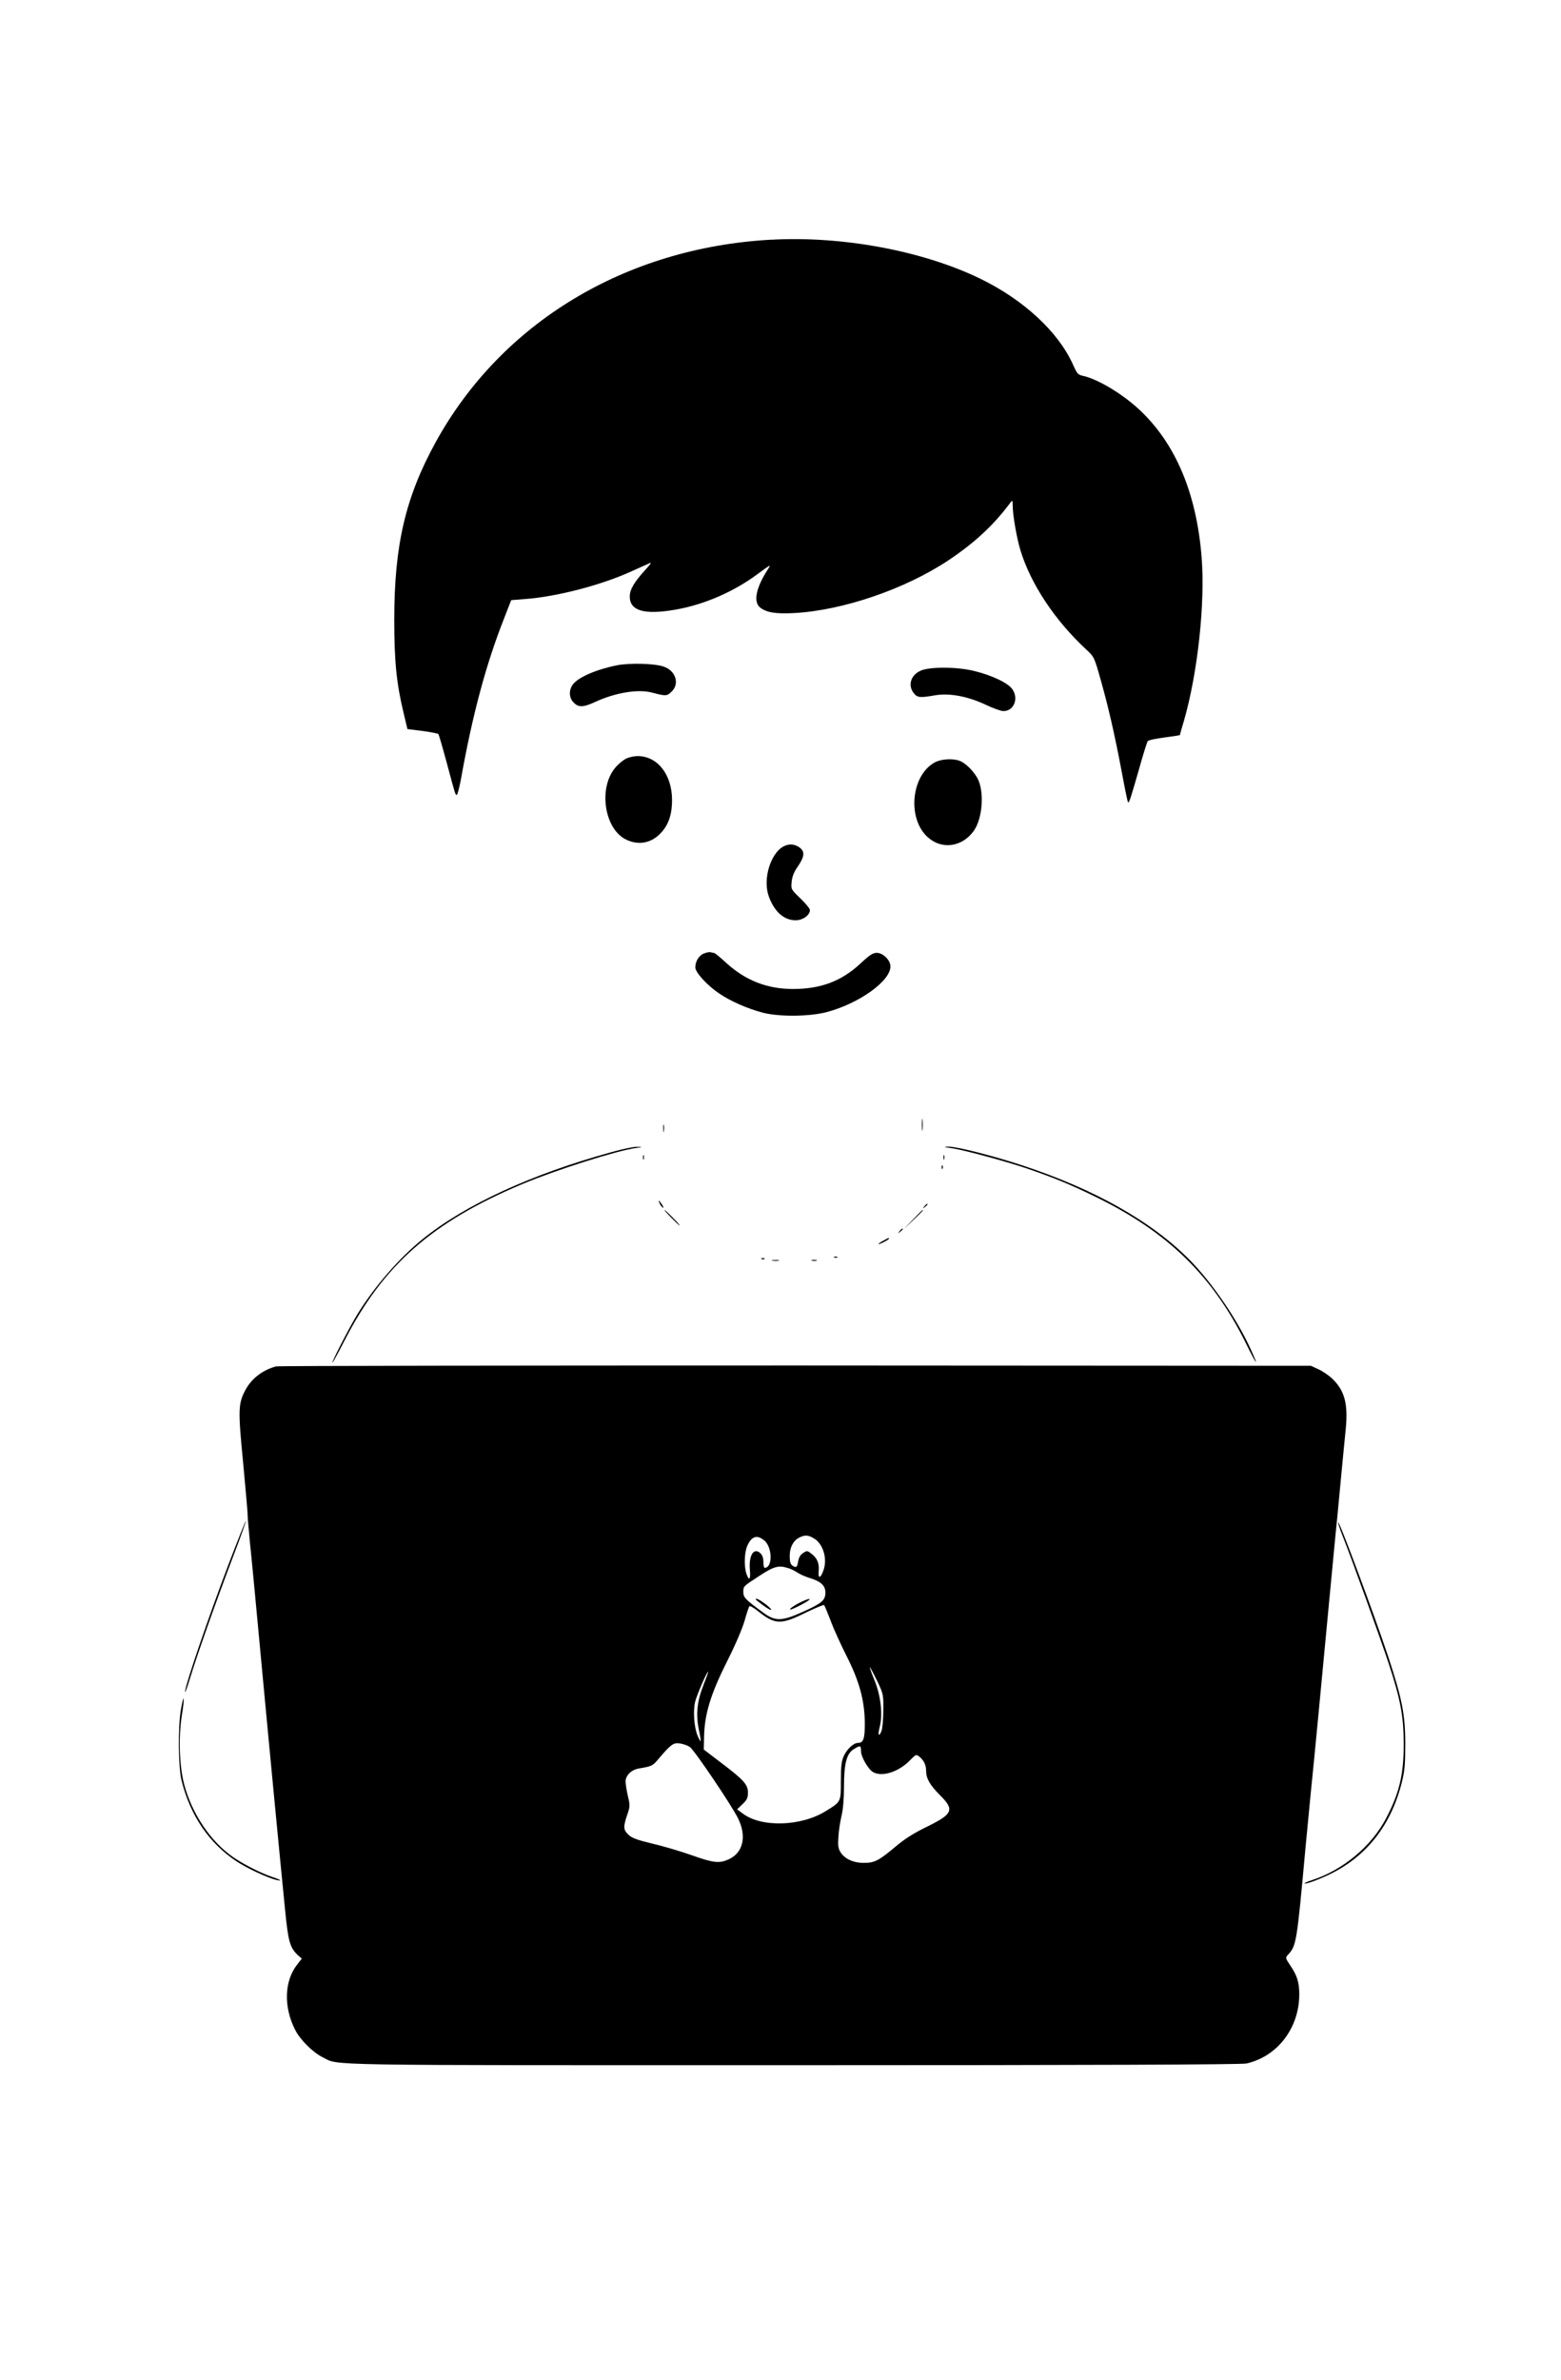 <!-- Generated by IcoMoon.io -->
<svg version="1.1" xmlns="http://www.w3.org/2000/svg" width="21" height="32" viewBox="0 0 21 32">
<path d="M10.375 3.223c-1.963 0.108-3.631 1.117-4.515 2.725-0.406 0.74-0.556 1.383-0.556 2.385 0 0.556 0.029 0.854 0.125 1.252l0.052 0.219 0.202 0.025c0.11 0.015 0.206 0.033 0.215 0.042 0.006 0.008 0.056 0.179 0.11 0.379 0.125 0.465 0.117 0.438 0.138 0.438 0.008 0 0.031-0.088 0.052-0.194 0.158-0.885 0.338-1.552 0.577-2.162l0.102-0.262 0.192-0.015c0.417-0.031 1.015-0.185 1.419-0.369 0.127-0.058 0.246-0.11 0.262-0.117 0.017-0.008-0.012 0.033-0.065 0.090-0.152 0.165-0.213 0.269-0.213 0.362 0 0.194 0.198 0.25 0.615 0.177 0.385-0.067 0.785-0.24 1.108-0.481 0.169-0.125 0.181-0.131 0.14-0.069-0.165 0.252-0.204 0.444-0.11 0.521 0.085 0.067 0.206 0.088 0.456 0.075 0.656-0.035 1.494-0.321 2.079-0.71 0.354-0.237 0.608-0.473 0.831-0.773 0.031-0.040 0.031-0.037 0.033 0.042 0 0.127 0.056 0.444 0.106 0.604 0.14 0.452 0.463 0.938 0.885 1.329 0.104 0.096 0.106 0.1 0.192 0.404 0.104 0.369 0.185 0.719 0.285 1.246 0.040 0.217 0.077 0.398 0.083 0.402 0.015 0.015 0.035-0.052 0.148-0.444 0.054-0.196 0.108-0.365 0.117-0.377 0.010-0.015 0.113-0.035 0.225-0.050 0.115-0.015 0.208-0.029 0.208-0.033s0.023-0.090 0.054-0.19c0.185-0.64 0.288-1.583 0.238-2.204-0.069-0.856-0.348-1.521-0.833-1.977-0.229-0.215-0.565-0.417-0.767-0.46-0.063-0.013-0.077-0.031-0.131-0.152-0.198-0.44-0.665-0.871-1.248-1.154-0.773-0.375-1.858-0.577-2.813-0.523z"></path>
<path d="M8.302 8.946c-0.273 0.054-0.517 0.158-0.592 0.254-0.060 0.077-0.058 0.183 0.008 0.248 0.065 0.067 0.129 0.065 0.287-0.008 0.269-0.125 0.577-0.177 0.765-0.127 0.183 0.048 0.2 0.048 0.256-0.004 0.123-0.106 0.069-0.29-0.1-0.346-0.123-0.042-0.454-0.050-0.625-0.017z"></path>
<path d="M12.385 9.019c-0.133 0.058-0.175 0.198-0.092 0.302 0.048 0.060 0.081 0.065 0.285 0.029 0.194-0.033 0.438 0.012 0.683 0.127 0.1 0.048 0.206 0.085 0.238 0.085 0.137 0 0.206-0.16 0.125-0.287-0.054-0.088-0.277-0.194-0.525-0.254-0.233-0.056-0.596-0.056-0.715-0.002z"></path>
<path d="M8.421 10.202c-0.037 0.019-0.102 0.071-0.142 0.119-0.233 0.273-0.15 0.827 0.144 0.969 0.175 0.085 0.352 0.046 0.483-0.106 0.094-0.11 0.135-0.242 0.135-0.425 0-0.344-0.196-0.592-0.463-0.592-0.050 0-0.121 0.017-0.158 0.035z"></path>
<path d="M12.579 10.25c-0.321 0.171-0.379 0.756-0.098 1.008 0.188 0.171 0.463 0.133 0.619-0.085 0.119-0.167 0.144-0.525 0.052-0.704-0.054-0.1-0.162-0.208-0.242-0.238-0.092-0.035-0.246-0.025-0.331 0.019z"></path>
<path d="M10.5 11.408c-0.158 0.133-0.233 0.444-0.156 0.65 0.075 0.204 0.204 0.317 0.36 0.317 0.096 0 0.192-0.069 0.192-0.137 0-0.019-0.058-0.090-0.127-0.156-0.127-0.123-0.129-0.123-0.119-0.223 0.006-0.069 0.031-0.133 0.077-0.198 0.096-0.14 0.104-0.206 0.033-0.262-0.079-0.060-0.179-0.056-0.26 0.010z"></path>
<path d="M9.469 12.821c-0.067 0.029-0.115 0.106-0.115 0.188 0 0.067 0.162 0.244 0.321 0.35 0.148 0.102 0.379 0.204 0.585 0.258 0.221 0.058 0.631 0.054 0.865-0.008 0.435-0.117 0.854-0.417 0.854-0.613 0-0.085-0.1-0.183-0.185-0.183-0.052 0-0.098 0.031-0.221 0.146-0.254 0.235-0.531 0.34-0.906 0.34-0.346 0-0.637-0.115-0.894-0.348-0.081-0.075-0.156-0.137-0.167-0.137s-0.031-0.004-0.048-0.010c-0.015-0.004-0.056 0.004-0.090 0.019z"></path>
<path d="M12.402 15.125c0 0.075 0.004 0.104 0.008 0.067 0.004-0.035 0.004-0.098 0-0.135-0.004-0.035-0.008-0.006-0.008 0.069z"></path>
<path d="M8.923 15.177c0 0.046 0.004 0.063 0.008 0.035 0.004-0.025 0.004-0.063 0-0.083-0.006-0.019-0.010 0.002-0.008 0.048z"></path>
<path d="M8.229 15.492c-1.083 0.298-1.969 0.706-2.542 1.169-0.315 0.254-0.644 0.633-0.873 1.002-0.106 0.169-0.377 0.698-0.34 0.66 0.010-0.012 0.081-0.14 0.154-0.283 0.525-1.027 1.183-1.608 2.402-2.119 0.44-0.185 1.258-0.446 1.521-0.483 0.1-0.015 0.102-0.017 0.021-0.017-0.046-0.002-0.2 0.031-0.344 0.071z"></path>
<path d="M12.792 15.438c0.156 0.021 0.706 0.169 1 0.267 0.385 0.131 0.613 0.225 0.969 0.4 0.954 0.469 1.554 1.056 2 1.958 0.142 0.292 0.185 0.342 0.065 0.081-0.179-0.396-0.51-0.881-0.808-1.188-0.512-0.525-1.29-0.965-2.271-1.287-0.406-0.133-0.881-0.252-0.988-0.25-0.071 0.002-0.067 0.006 0.033 0.019z"></path>
<path d="M8.65 15.563c0 0.029 0.004 0.040 0.010 0.025 0.004-0.012 0.004-0.037 0-0.052-0.006-0.012-0.010-0.002-0.010 0.027z"></path>
<path d="M12.692 15.563c0 0.029 0.004 0.040 0.010 0.025 0.004-0.012 0.004-0.037 0-0.052-0.006-0.012-0.010-0.002-0.010 0.027z"></path>
<path d="M12.669 15.7c0 0.023 0.006 0.029 0.012 0.012 0.006-0.015 0.004-0.033-0.002-0.040-0.006-0.008-0.012 0.004-0.010 0.027z"></path>
<path d="M8.875 16.185c0.010 0.023 0.031 0.048 0.044 0.056 0.012 0.006 0.006-0.010-0.012-0.042-0.042-0.063-0.063-0.073-0.031-0.015z"></path>
<path d="M12.435 16.223c-0.027 0.033-0.025 0.035 0.008 0.008 0.019-0.015 0.035-0.031 0.035-0.035 0-0.017-0.017-0.006-0.044 0.027z"></path>
<path d="M9.031 16.375c0.056 0.056 0.106 0.104 0.113 0.104s-0.035-0.048-0.092-0.104c-0.056-0.058-0.106-0.104-0.113-0.104s0.035 0.046 0.092 0.104z"></path>
<path d="M12.281 16.4l-0.125 0.131 0.131-0.125c0.121-0.115 0.14-0.135 0.123-0.135-0.002 0-0.060 0.058-0.129 0.129z"></path>
<path d="M12.102 16.556c-0.027 0.033-0.025 0.035 0.008 0.008 0.019-0.015 0.035-0.031 0.035-0.035 0-0.017-0.017-0.006-0.044 0.027z"></path>
<path d="M11.875 16.688c-0.040 0.023-0.065 0.040-0.056 0.042 0.023 0 0.14-0.060 0.14-0.073 0-0.015-0.002-0.015-0.083 0.031z"></path>
<path d="M11.225 16.91c0.015 0.006 0.033 0.004 0.040-0.002 0.008-0.006-0.004-0.012-0.027-0.010-0.023 0-0.029 0.006-0.012 0.012z"></path>
<path d="M10.246 16.931c0.015 0.006 0.033 0.004 0.040-0.002 0.008-0.006-0.004-0.012-0.027-0.010-0.023 0-0.029 0.006-0.012 0.012z"></path>
<path d="M10.392 16.952c0.025 0.004 0.063 0.004 0.083 0 0.019-0.006-0.002-0.010-0.048-0.008-0.046 0-0.063 0.004-0.035 0.008z"></path>
<path d="M10.923 16.952c0.019 0.004 0.048 0.004 0.063 0 0.012-0.006-0.002-0.010-0.037-0.010-0.033 0-0.046 0.004-0.025 0.010z"></path>
<path d="M3.719 18.373c-0.175 0.044-0.329 0.158-0.413 0.31-0.102 0.19-0.106 0.262-0.035 0.988 0.033 0.363 0.063 0.679 0.060 0.706 0 0.027 0.015 0.19 0.031 0.363 0.019 0.171 0.075 0.767 0.127 1.323 0.102 1.1 0.277 2.929 0.344 3.598 0.044 0.446 0.065 0.527 0.173 0.629l0.054 0.048-0.060 0.077c-0.175 0.219-0.188 0.571-0.029 0.881 0.067 0.133 0.237 0.302 0.371 0.369 0.229 0.113-0.156 0.106 6.325 0.106 3.977 0 6.042-0.008 6.102-0.023 0.419-0.096 0.71-0.479 0.71-0.931 0-0.158-0.029-0.252-0.117-0.381-0.071-0.108-0.073-0.108-0.033-0.152 0.11-0.121 0.117-0.152 0.233-1.429 0.023-0.246 0.056-0.59 0.073-0.76 0.040-0.377 0.148-1.521 0.26-2.708 0.046-0.481 0.087-0.917 0.094-0.969 0.004-0.052 0.029-0.3 0.052-0.552 0.025-0.252 0.052-0.552 0.065-0.669 0.029-0.325-0.019-0.5-0.183-0.658-0.044-0.042-0.125-0.098-0.183-0.125l-0.104-0.048-6.927-0.004c-3.81 0-6.954 0.004-6.99 0.012zM10.952 20.688c0.121 0.073 0.181 0.271 0.127 0.425-0.040 0.117-0.077 0.121-0.065 0.008 0.008-0.102-0.021-0.171-0.102-0.231-0.052-0.040-0.058-0.040-0.108-0.006-0.037 0.023-0.058 0.060-0.067 0.115-0.010 0.065-0.021 0.079-0.048 0.069-0.050-0.019-0.065-0.048-0.065-0.146 0-0.11 0.046-0.202 0.121-0.242 0.077-0.042 0.127-0.042 0.206 0.008zM10.277 20.71c0.115 0.090 0.121 0.371 0.010 0.373-0.010 0-0.017-0.035-0.017-0.079 0-0.054-0.015-0.094-0.042-0.119-0.088-0.079-0.156 0.029-0.14 0.223 0.012 0.133-0.010 0.158-0.046 0.056-0.033-0.096-0.029-0.277 0.008-0.369 0.056-0.133 0.129-0.163 0.225-0.085zM10.606 21.087c0.040 0.012 0.096 0.042 0.127 0.063s0.102 0.052 0.158 0.069c0.152 0.046 0.213 0.102 0.213 0.196 0 0.104-0.046 0.144-0.304 0.26-0.281 0.127-0.371 0.129-0.529 0.012-0.248-0.181-0.271-0.206-0.271-0.281s-0.002-0.073 0.208-0.21c0.204-0.135 0.269-0.152 0.398-0.108zM11.177 21.802c0.044 0.115 0.14 0.325 0.213 0.469 0.169 0.333 0.24 0.59 0.244 0.887 0.002 0.221-0.017 0.279-0.092 0.279-0.058 0-0.148 0.083-0.19 0.175-0.031 0.069-0.040 0.137-0.040 0.337 0 0.283 0.004 0.277-0.198 0.402-0.333 0.21-0.875 0.227-1.125 0.033l-0.073-0.054 0.073-0.069c0.060-0.058 0.073-0.083 0.073-0.156 0-0.108-0.054-0.169-0.365-0.404l-0.229-0.175 0.004-0.173c0.006-0.302 0.088-0.571 0.306-1.006 0.115-0.227 0.21-0.45 0.24-0.556 0.027-0.098 0.056-0.183 0.063-0.192 0.008-0.008 0.060 0.021 0.117 0.067 0.229 0.183 0.308 0.185 0.646 0.017 0.127-0.060 0.235-0.106 0.242-0.1s0.048 0.104 0.092 0.219zM11.798 22.598c0.085 0.181 0.088 0.188 0.085 0.402 0 0.121-0.012 0.246-0.025 0.279-0.037 0.087-0.052 0.052-0.023-0.058 0.042-0.167 0.015-0.415-0.069-0.623-0.042-0.1-0.069-0.181-0.065-0.181s0.048 0.081 0.096 0.181zM9.465 22.656c-0.088 0.219-0.106 0.398-0.063 0.604 0.017 0.079 0.027 0.15 0.025 0.154-0.004 0.004-0.023-0.029-0.042-0.073-0.048-0.113-0.063-0.337-0.033-0.458 0.025-0.098 0.158-0.404 0.175-0.404 0.004 0-0.023 0.079-0.063 0.177zM9.281 23.492c0.063 0.046 0.56 0.781 0.648 0.96 0.119 0.24 0.069 0.462-0.125 0.55-0.127 0.058-0.204 0.050-0.502-0.056-0.148-0.052-0.387-0.123-0.531-0.156-0.2-0.048-0.273-0.075-0.317-0.119-0.069-0.065-0.071-0.104-0.017-0.265 0.040-0.113 0.040-0.129 0.010-0.254-0.017-0.073-0.031-0.163-0.031-0.196 0-0.083 0.079-0.158 0.179-0.175 0.162-0.027 0.185-0.035 0.248-0.11 0.179-0.212 0.215-0.24 0.3-0.227 0.046 0.006 0.106 0.027 0.137 0.048zM11.583 23.548c0 0.077 0.1 0.25 0.165 0.283 0.123 0.067 0.344-0.006 0.492-0.158 0.081-0.083 0.085-0.085 0.127-0.052 0.060 0.048 0.092 0.113 0.092 0.192 0 0.102 0.050 0.19 0.185 0.325 0.202 0.202 0.179 0.254-0.192 0.435-0.162 0.079-0.285 0.158-0.406 0.26-0.221 0.185-0.279 0.217-0.421 0.217-0.14 0.002-0.26-0.052-0.317-0.142-0.033-0.054-0.037-0.090-0.029-0.21 0.004-0.081 0.025-0.206 0.042-0.281 0.021-0.083 0.033-0.233 0.033-0.387 0-0.315 0.035-0.45 0.131-0.508 0.090-0.056 0.098-0.052 0.098 0.027z"></path>
<path d="M10.167 21.508c0 0.004 0.048 0.042 0.104 0.083 0.058 0.042 0.104 0.067 0.104 0.054 0-0.010-0.040-0.048-0.088-0.083-0.077-0.056-0.121-0.077-0.121-0.054z"></path>
<path d="M10.781 21.54c-0.092 0.044-0.179 0.104-0.146 0.104 0.012 0 0.081-0.031 0.156-0.071 0.142-0.075 0.133-0.1-0.010-0.033z"></path>
<path d="M3.069 21.050c-0.256 0.673-0.56 1.56-0.579 1.69-0.006 0.046 0.023-0.029 0.065-0.167 0.092-0.306 0.348-1.029 0.585-1.652 0.098-0.256 0.173-0.469 0.169-0.473s-0.112 0.267-0.24 0.602z"></path>
<path d="M18.002 20.473c-0.002 0.015 0.027 0.098 0.063 0.188 0.119 0.3 0.512 1.39 0.619 1.715 0.158 0.481 0.198 0.7 0.2 1.063 0.002 0.417-0.056 0.665-0.235 1.008-0.196 0.377-0.579 0.698-0.998 0.835-0.060 0.019-0.106 0.040-0.102 0.044 0.015 0.015 0.202-0.054 0.358-0.131 0.488-0.244 0.81-0.66 0.952-1.229 0.038-0.152 0.046-0.242 0.046-0.517 0-0.394-0.044-0.61-0.229-1.171-0.19-0.573-0.671-1.858-0.673-1.804z"></path>
<path d="M2.435 22.983c-0.042 0.223-0.038 0.781 0.008 0.962 0.119 0.475 0.375 0.848 0.75 1.092 0.144 0.092 0.402 0.212 0.521 0.242 0.096 0.023 0.063-0.002-0.052-0.040-0.142-0.046-0.373-0.163-0.517-0.26-0.308-0.21-0.563-0.587-0.669-0.99-0.063-0.242-0.075-0.625-0.031-0.913 0.042-0.256 0.031-0.327-0.010-0.094z"></path>
</svg>

